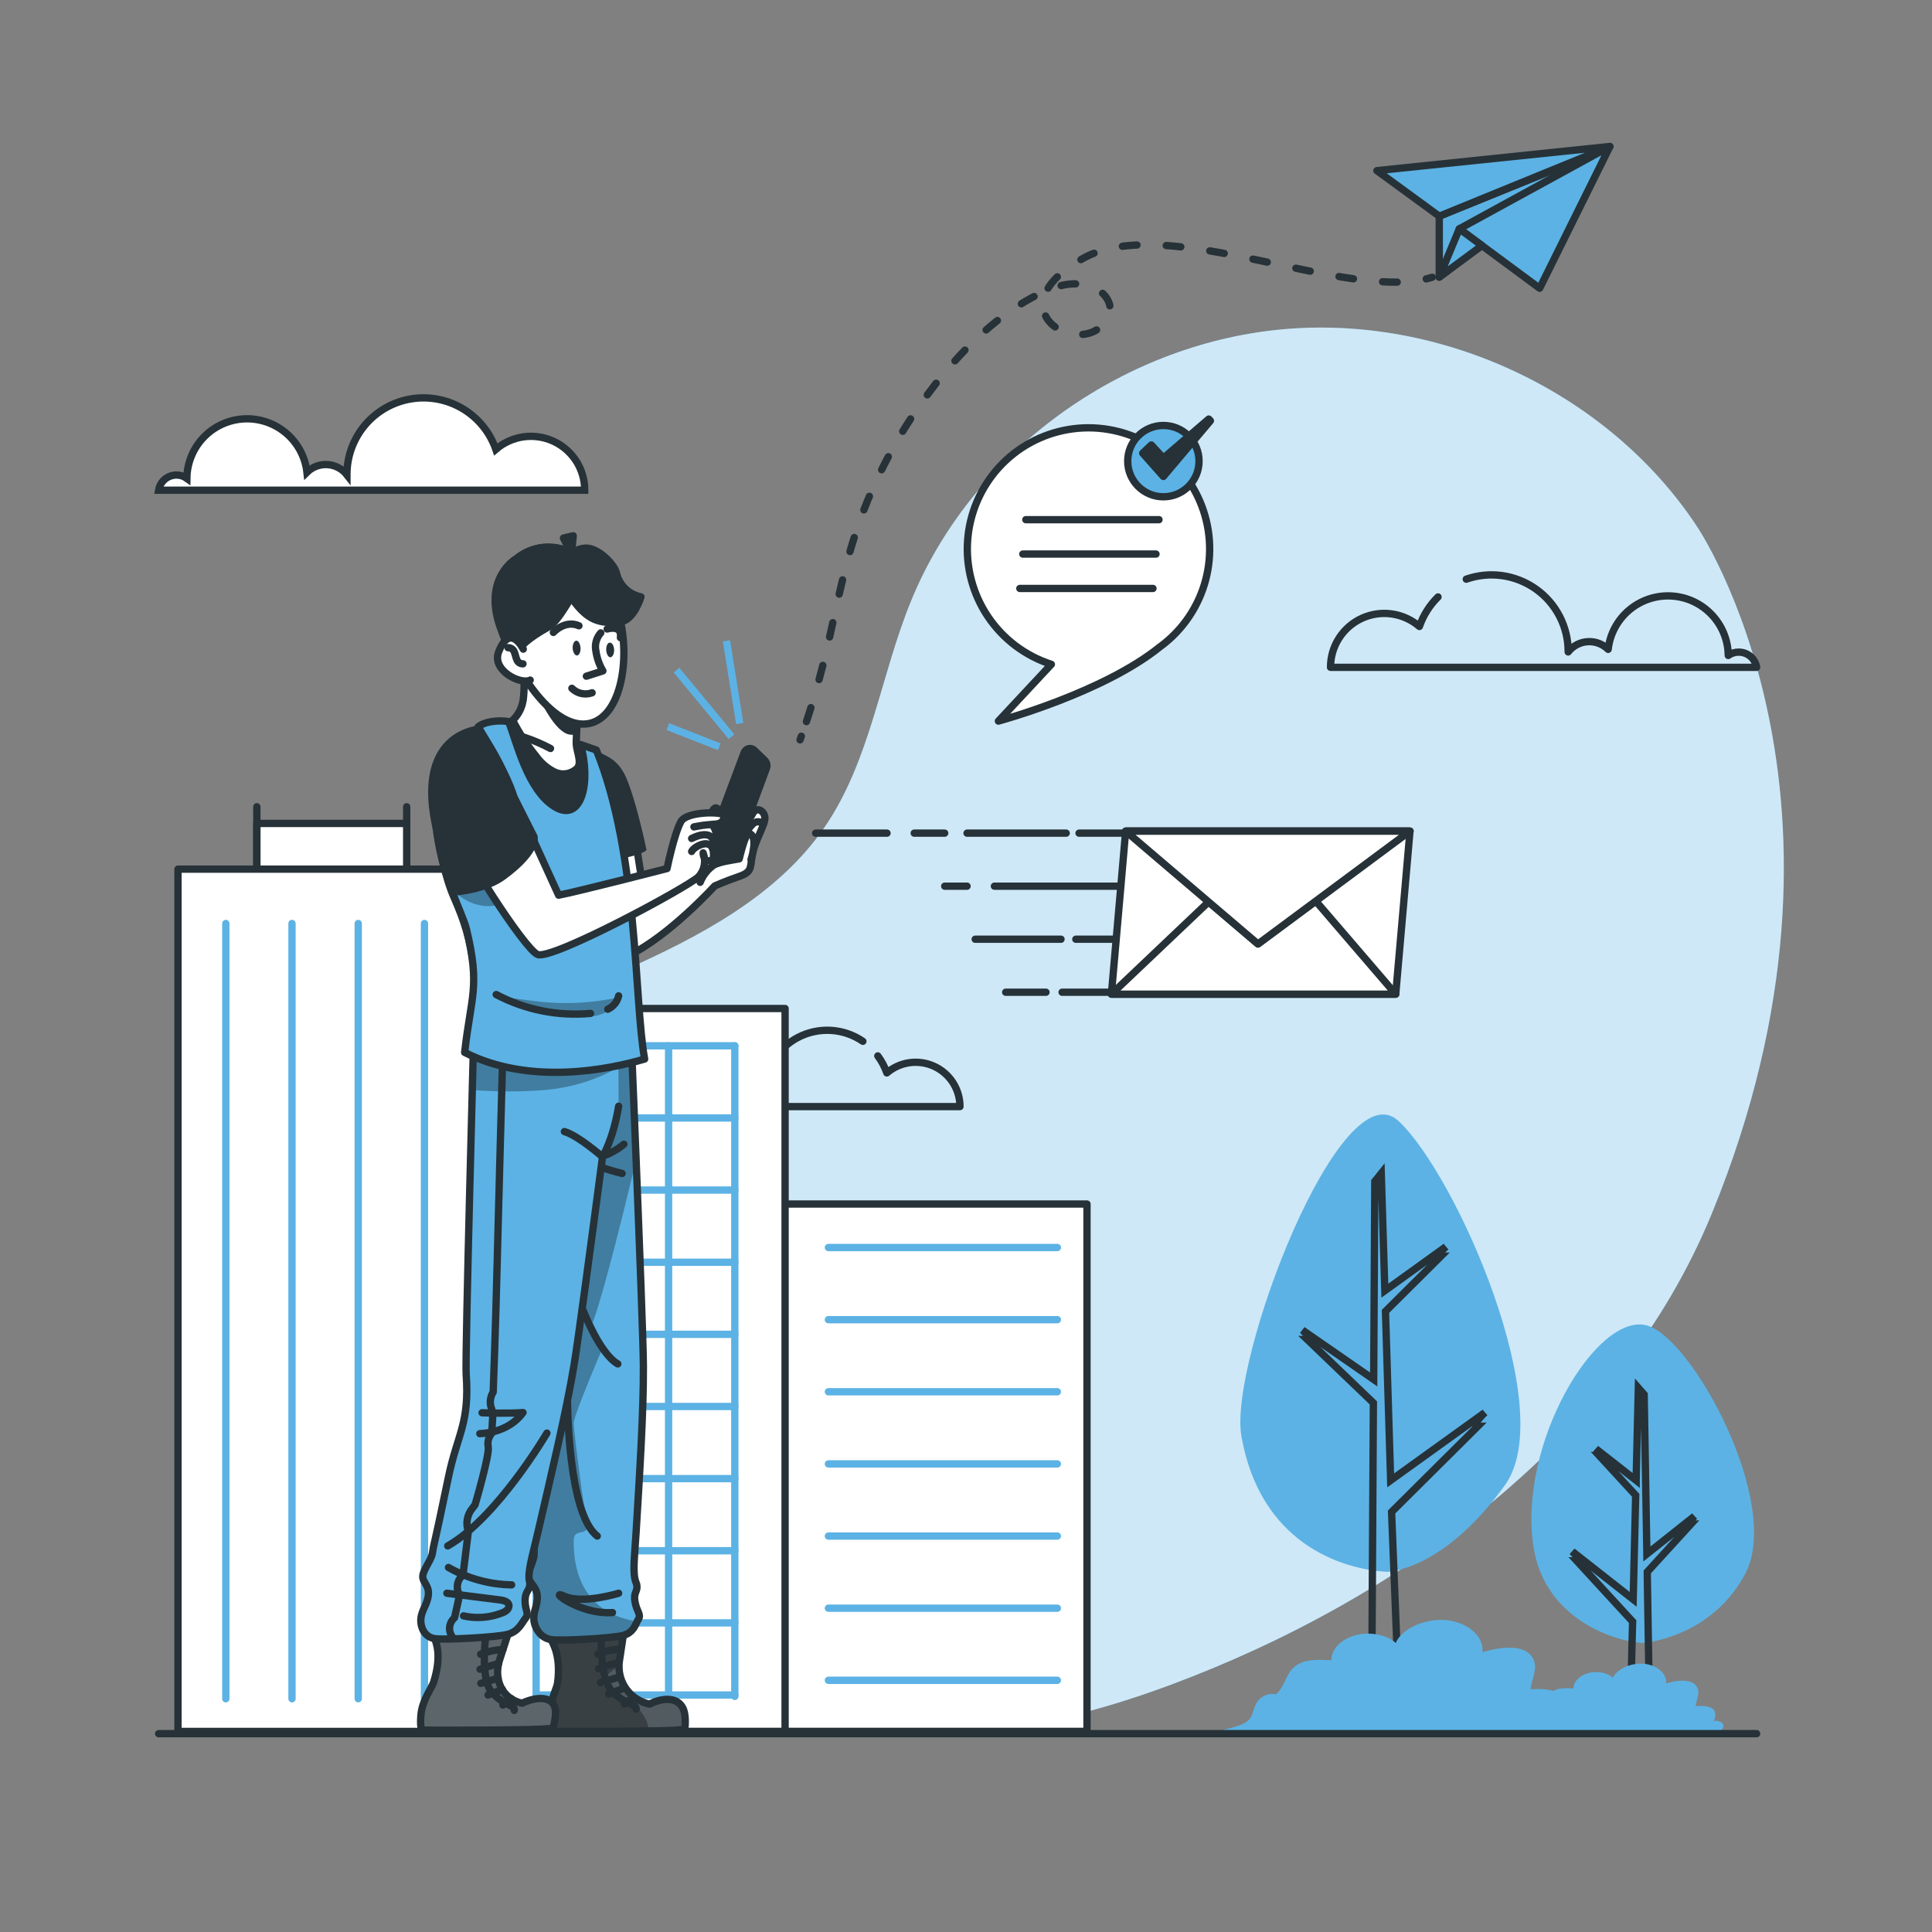 <svg width="264" height="264" viewBox="0 0 264 264" fill="none" xmlns="http://www.w3.org/2000/svg">
<rect x="0" y="0" width="264" height="264" fill="#808080" stroke="none"/>
<path d="M231.887 71.945C219.896 53.745 197.102 42.937 175.074 45.017C153.046 47.098 132.771 61.913 124.529 82.035C120.305 92.305 118.985 103.826 112.691 113.013C106.239 122.433 95.484 128.051 84.934 132.744C74.385 137.438 63.286 141.763 54.981 149.64C46.675 157.518 41.781 170.19 46.675 180.455C51.681 190.888 64.321 195.059 73.45 202.345C82.579 209.632 88.382 220.35 97.701 227.394C106.313 233.904 117.417 236.766 128.304 236.745C139.191 236.723 149.899 233.978 160.069 230.182C191.606 218.412 221.316 196.511 233.899 165.855C257.189 109.085 231.887 71.945 231.887 71.945Z" fill="#5CB2E4"/>
<g opacity="0.7">
<path d="M231.887 71.945C219.896 53.745 197.102 42.937 175.074 45.017C153.046 47.098 132.771 61.913 124.529 82.035C120.305 92.305 118.985 103.826 112.691 113.013C106.239 122.433 95.484 128.051 84.934 132.744C74.385 137.438 63.286 141.763 54.981 149.64C46.675 157.518 41.781 170.19 46.675 180.455C51.681 190.888 64.321 195.059 73.45 202.345C82.579 209.632 88.382 220.35 97.701 227.394C106.313 233.904 117.417 236.766 128.304 236.745C139.191 236.723 149.899 233.978 160.069 230.182C191.606 218.412 221.316 196.511 233.899 165.855C257.189 109.085 231.887 71.945 231.887 71.945Z" fill="white"/>
</g>
<path d="M189.515 214.785C189.515 214.785 197.171 214.743 205.661 202.916C213.08 192.572 198.998 160.549 191.104 153.183C183.211 145.818 167.846 186.046 169.631 196.236C172.17 210.756 183.116 214.416 189.515 214.785Z" fill="#5CB2E4"/>
<path d="M201.939 194.89L190.154 206.606L191.342 236.46H187.44C187.392 236.254 187.54 215.688 187.667 191.701L178.633 183.037C179.319 183.037 178.105 181.864 177.968 181.748L187.709 188.496C187.788 173.506 187.862 161.436 187.862 161.436L188.744 160.333L189.235 176.363L197.567 170.365C197.446 170.481 196.215 171.653 196.902 171.653L189.32 179.193L190.027 202.287L202.889 193.032C202.715 193.211 200.951 194.89 201.939 194.89Z" stroke="#263238" stroke-miterlimit="10"/>
<path d="M224.543 224.506C224.543 224.506 233.856 223.835 238.503 215.002C243.519 205.45 231.285 182.794 225.034 181.114C218.17 179.261 207.335 197.366 209.553 211.432C211.073 221.031 220.239 224.263 224.543 224.506Z" fill="#5CB2E4"/>
<path d="M231.533 207.187L225.039 212.346C224.838 200.233 224.669 190.561 224.669 190.561L223.872 189.652L223.576 202.023V202.293L218.064 197.968C218.064 197.968 218.946 198.866 218.492 198.871L223.508 204.325L223.17 218.55L214.843 211.997C214.843 211.997 216.089 213.27 215.45 213.275L223.091 221.586L223.048 223.228L223.001 224.997L222.742 236.217L225.435 236.185C225.372 232.579 225.314 228.793 225.255 225.013C225.203 221.792 225.139 218.566 225.097 215.466C225.097 215.234 225.097 215.017 225.097 214.79L231.063 208.259C230.514 208.264 231.533 207.187 231.533 207.187Z" stroke="#263238" stroke-miterlimit="10"/>
<path d="M212.942 231.449C212.076 230.752 210.519 230.768 209.151 230.826C209.252 229.955 209.616 229.094 209.722 228.217C209.805 227.765 209.76 227.299 209.591 226.871C209.422 226.443 209.136 226.072 208.766 225.799C207.266 224.743 204.626 225.155 202.557 225.757C202.842 223.708 200.661 221.712 197.741 221.396C194.821 221.079 191.574 222.504 190.719 224.506C189.536 223.376 187.176 222.922 185.207 223.45C183.237 223.978 181.838 225.451 181.938 226.871C180.428 226.771 178.744 226.702 177.492 227.352C175.655 228.312 175.782 230.256 174.367 231.512C173.91 231.425 173.437 231.463 173 231.623C172.563 231.783 172.178 232.059 171.885 232.42C171.405 233.049 171.32 233.767 171.03 234.443C170.438 235.794 168.474 235.963 166.6 236.555L213.507 236.945C214.526 236.618 215.398 235.921 215.355 235.166C215.313 234.411 214.051 233.798 213.074 234.173C213.412 234.189 213.951 232.251 212.942 231.449Z" fill="#5CB2E4"/>
<path d="M234.031 233.503C233.503 233.08 232.542 233.086 231.708 233.123C231.766 232.595 231.987 232.067 232.056 231.539C232.108 231.261 232.08 230.975 231.977 230.712C231.873 230.45 231.697 230.222 231.47 230.055C230.551 229.411 228.93 229.659 227.663 230.028C227.837 228.772 226.501 227.547 224.712 227.357C222.922 227.167 220.931 228.033 220.408 229.258C219.685 228.566 218.233 228.291 217.029 228.619C215.825 228.946 214.965 229.844 215.028 230.731C214.099 230.667 213.069 230.62 212.304 231.021C211.174 231.612 211.247 232.8 210.387 233.571C210.106 233.518 209.815 233.542 209.547 233.641C209.278 233.739 209.041 233.909 208.861 234.131C208.634 234.519 208.456 234.934 208.333 235.367C207.974 236.195 206.749 236.296 205.619 236.66L234.369 236.898C234.992 236.697 235.525 236.269 235.504 235.81C235.483 235.351 234.701 234.971 234.105 235.203C234.316 235.187 234.648 233.999 234.031 233.503Z" fill="#5CB2E4"/>
<path d="M117.908 142.291C116.612 141.402 115.097 140.885 113.528 140.794C111.959 140.704 110.396 141.045 109.006 141.78C107.617 142.514 106.455 143.615 105.646 144.962C104.837 146.31 104.412 147.853 104.417 149.424V149.477C104.155 149.141 103.825 148.864 103.448 148.665C103.071 148.466 102.656 148.348 102.231 148.321C101.805 148.293 101.379 148.356 100.979 148.506C100.58 148.655 100.217 148.887 99.913 149.186C99.733 147.461 98.897 145.87 97.579 144.742C96.261 143.614 94.56 143.034 92.827 143.122C91.094 143.21 89.461 143.959 88.264 145.215C87.067 146.471 86.397 148.138 86.391 149.873C86.109 149.673 85.78 149.549 85.436 149.511C85.092 149.473 84.744 149.524 84.425 149.657C84.105 149.791 83.825 150.003 83.611 150.274C83.396 150.546 83.254 150.867 83.197 151.209H131.176C131.176 150.051 130.844 148.917 130.219 147.943C129.595 146.968 128.703 146.192 127.652 145.708C126.6 145.224 125.431 145.052 124.285 145.212C123.138 145.372 122.061 145.857 121.181 146.61C120.891 145.778 120.476 144.995 119.951 144.287" stroke="#263238" stroke-linecap="round" stroke-linejoin="round"/>
<path d="M200.36 79.142C201.938 78.591 203.625 78.425 205.28 78.659C206.934 78.893 208.509 79.52 209.872 80.487C211.235 81.454 212.347 82.734 213.114 84.218C213.882 85.703 214.283 87.35 214.284 89.021V89.084C214.602 88.677 215.003 88.342 215.46 88.1C215.918 87.859 216.421 87.717 216.937 87.683C217.453 87.65 217.97 87.726 218.454 87.906C218.939 88.087 219.38 88.368 219.748 88.731C219.984 86.649 221.005 84.736 222.602 83.38C224.199 82.025 226.253 81.329 228.346 81.436C230.438 81.542 232.411 82.442 233.862 83.953C235.314 85.463 236.135 87.47 236.159 89.565C236.574 89.266 237.073 89.107 237.584 89.111C238.172 89.109 238.742 89.317 239.191 89.697C239.64 90.078 239.939 90.605 240.034 91.186H181.812C181.807 89.777 182.208 88.397 182.967 87.21C183.725 86.023 184.809 85.079 186.089 84.49C187.369 83.902 188.791 83.695 190.186 83.892C191.581 84.09 192.889 84.684 193.956 85.605C194.483 84.083 195.354 82.702 196.501 81.571" stroke="#263238" stroke-linecap="round" stroke-linejoin="round"/>
<path d="M21.674 66.987H79.897C79.901 65.579 79.5 64.198 78.742 63.011C77.983 61.824 76.899 60.88 75.62 60.292C74.34 59.704 72.917 59.496 71.523 59.694C70.128 59.891 68.819 60.486 67.753 61.406C66.944 59.07 65.333 57.095 63.207 55.833C61.08 54.571 58.575 54.103 56.137 54.513C53.698 54.922 51.483 56.183 49.886 58.07C48.288 59.957 47.41 62.35 47.409 64.823V64.886C47.091 64.479 46.69 64.143 46.232 63.902C45.775 63.66 45.272 63.519 44.756 63.485C44.24 63.452 43.723 63.528 43.238 63.708C42.754 63.889 42.313 64.169 41.944 64.532C41.709 62.451 40.688 60.537 39.091 59.182C37.493 57.827 35.439 57.131 33.347 57.237C31.255 57.344 29.282 58.244 27.83 59.754C26.379 61.265 25.558 63.272 25.534 65.366C25.119 65.068 24.62 64.909 24.108 64.912C23.523 64.915 22.957 65.124 22.512 65.504C22.066 65.884 21.769 66.409 21.674 66.987Z" fill="white" stroke="#263238" stroke-miterlimit="10"/>
<path d="M99.269 87.569L101.075 98.858" stroke="#5CB2E4" stroke-miterlimit="10"/>
<path d="M92.442 91.566L99.956 100.663" stroke="#5CB2E4" stroke-miterlimit="10"/>
<path d="M91.254 99.29L98.287 102.041" stroke="#5CB2E4" stroke-miterlimit="10"/>
<path d="M55.572 118.937V110.241" stroke="#263238" stroke-linecap="round" stroke-linejoin="round"/>
<path d="M35.096 118.937H55.572V112.522H35.096V118.937Z" fill="white" stroke="#263238" stroke-linecap="round" stroke-linejoin="round"/>
<path d="M35.096 118.937V110.241" stroke="#263238" stroke-linecap="round" stroke-linejoin="round"/>
<path d="M107.147 236.586H148.532V164.525H107.147V236.586Z" fill="white" stroke="#263238" stroke-linecap="round" stroke-linejoin="round"/>
<path d="M65.894 236.586H107.279L107.279 137.808H65.894L65.894 236.586Z" fill="white" stroke="#263238" stroke-linecap="round" stroke-linejoin="round"/>
<path d="M24.32 236.592H65.704L65.704 118.763H24.32L24.32 236.592Z" fill="white" stroke="#263238" stroke-linecap="round" stroke-linejoin="round"/>
<path d="M58.001 126.192V232.125" stroke="#5CB2E4" stroke-linecap="round" stroke-linejoin="round"/>
<path d="M48.951 126.192V232.125" stroke="#5CB2E4" stroke-linecap="round" stroke-linejoin="round"/>
<path d="M39.901 126.192V232.125" stroke="#5CB2E4" stroke-linecap="round" stroke-linejoin="round"/>
<path d="M30.856 126.192V232.125" stroke="#5CB2E4" stroke-linecap="round" stroke-linejoin="round"/>
<path d="M100.41 142.908V152.766V162.619V172.476V182.329V192.192V202.05V211.902V221.76V231.618V231.808" stroke="#5CB2E4" stroke-linecap="round" stroke-linejoin="round"/>
<path d="M91.36 142.908V152.766V162.619V172.476V182.329V192.192V202.05V211.902V221.76V231.618V231.808" stroke="#5CB2E4" stroke-linecap="round" stroke-linejoin="round"/>
<path d="M82.305 142.908V152.766V162.619V172.476V182.329V192.192V202.05V211.902V221.76V231.618V231.808" stroke="#5CB2E4" stroke-linecap="round" stroke-linejoin="round"/>
<path d="M73.26 142.908V152.766V162.619V172.476V182.329V192.192V202.05V211.902V221.76V231.618V231.808" stroke="#5CB2E4" stroke-linecap="round" stroke-linejoin="round"/>
<path d="M100.41 142.908H98.636H90.177H81.713H73.26" stroke="#5CB2E4" stroke-linecap="round" stroke-linejoin="round"/>
<path d="M100.41 152.766H98.636H90.177H81.713H73.26" stroke="#5CB2E4" stroke-linecap="round" stroke-linejoin="round"/>
<path d="M100.41 162.619H98.636H90.177H81.713H73.26" stroke="#5CB2E4" stroke-linecap="round" stroke-linejoin="round"/>
<path d="M100.41 172.477H98.636H90.177H81.713H73.26" stroke="#5CB2E4" stroke-linecap="round" stroke-linejoin="round"/>
<path d="M100.41 182.329H98.636H90.177H81.713H73.26" stroke="#5CB2E4" stroke-linecap="round" stroke-linejoin="round"/>
<path d="M100.41 192.192H98.636H90.177H81.713H73.26" stroke="#5CB2E4" stroke-linecap="round" stroke-linejoin="round"/>
<path d="M100.41 202.05H98.636H90.177H81.713H73.26" stroke="#5CB2E4" stroke-linecap="round" stroke-linejoin="round"/>
<path d="M100.41 211.902H98.636H90.177H81.713H73.26" stroke="#5CB2E4" stroke-linecap="round" stroke-linejoin="round"/>
<path d="M100.41 221.76H98.636H90.177H81.713H73.26" stroke="#5CB2E4" stroke-linecap="round" stroke-linejoin="round"/>
<path d="M100.41 231.618H98.636H90.177H81.713H73.26" stroke="#5CB2E4" stroke-linecap="round" stroke-linejoin="round"/>
<path d="M144.482 170.47H113.198" stroke="#5CB2E4" stroke-linecap="round" stroke-linejoin="round"/>
<path d="M144.482 180.328H113.198" stroke="#5CB2E4" stroke-linecap="round" stroke-linejoin="round"/>
<path d="M144.482 190.18H113.198" stroke="#5CB2E4" stroke-linecap="round" stroke-linejoin="round"/>
<path d="M144.482 200.038H113.198" stroke="#5CB2E4" stroke-linecap="round" stroke-linejoin="round"/>
<path d="M144.482 209.896H113.198" stroke="#5CB2E4" stroke-linecap="round" stroke-linejoin="round"/>
<path d="M144.482 219.754H113.198" stroke="#5CB2E4" stroke-linecap="round" stroke-linejoin="round"/>
<path d="M144.482 229.606H113.198" stroke="#5CB2E4" stroke-linecap="round" stroke-linejoin="round"/>
<path d="M240.034 236.898H221.111H218.909H21.674" stroke="#263238" stroke-linecap="round" stroke-linejoin="round"/>
<path d="M93.572 236.285C93.292 236.417 91.26 236.491 88.667 236.533C83.387 236.623 75.789 236.581 75.789 236.581C75.789 236.581 75.377 236.581 75.219 234.522C75.061 232.462 76.074 230.826 76.19 229.965C76.718 226.015 75.372 224.368 75.351 224.078C75.33 223.787 82.743 223.624 82.743 223.624L85.172 223.46L84.644 226.934C84.611 227.131 84.593 227.331 84.591 227.531C84.541 228.76 84.926 229.967 85.678 230.939C86.431 231.912 87.502 232.588 88.704 232.848H88.815C88.989 232.684 91.983 231.301 93.208 233.212C93.878 234.252 93.572 236.285 93.572 236.285Z" fill="#263238"/>
<path opacity="0.2" d="M93.572 236.285C93.292 236.417 91.26 236.491 88.667 236.533C83.387 236.623 75.789 236.581 75.789 236.581C75.789 236.581 75.377 236.581 75.219 234.522C75.061 232.462 76.074 230.826 76.19 229.965C76.718 226.015 75.372 224.368 75.351 224.078C75.33 223.787 82.743 223.624 82.743 223.624L85.172 223.46L84.644 226.934C84.611 227.131 84.593 227.331 84.591 227.531C84.541 228.76 84.926 229.967 85.678 230.939C86.431 231.912 87.502 232.588 88.704 232.848H88.815C88.989 232.684 91.983 231.301 93.208 233.212C93.878 234.252 93.572 236.285 93.572 236.285Z" fill="white"/>
<path opacity="0.3" d="M88.667 236.544C83.387 236.634 75.789 236.591 75.789 236.591C75.789 236.591 75.377 236.591 75.219 234.532C75.061 232.473 76.074 230.836 76.19 229.975C76.718 226.026 75.372 224.379 75.351 224.088C75.33 223.798 82.743 223.634 82.743 223.634L85.172 223.47L84.644 226.945C84.611 227.142 84.593 227.341 84.591 227.541C82.917 228.925 81.587 230.039 81.587 230.039C81.587 230.039 88.371 232.278 88.667 236.544Z" fill="black"/>
<path d="M93.572 236.285C93.292 236.417 91.26 236.491 88.667 236.533C83.387 236.623 75.789 236.581 75.789 236.581C75.789 236.581 75.377 236.581 75.219 234.522C75.061 232.462 76.074 230.826 76.19 229.965C76.718 226.015 75.372 224.368 75.351 224.078C75.33 223.787 82.743 223.624 82.743 223.624L85.172 223.46L84.644 226.934C84.611 227.131 84.593 227.331 84.591 227.531C84.541 228.76 84.926 229.967 85.678 230.939C86.431 231.912 87.502 232.588 88.704 232.848H88.815C88.989 232.684 91.983 231.301 93.208 233.212C93.878 234.252 93.572 236.285 93.572 236.285Z" stroke="#263238" stroke-linecap="round" stroke-linejoin="round"/>
<path d="M86.777 218.919C87.025 220.245 87.643 220.62 87.241 221.243C87.183 221.338 87.125 221.449 87.067 221.565C86.756 222.209 86.423 223.117 85.198 223.46C83.757 223.867 76.856 224.242 75.367 224.057C73.878 223.872 73.033 222.473 72.948 221.29C72.864 220.107 73.508 219.368 73.408 218.043C73.308 216.718 72.273 216.332 72.204 215.45C72.135 214.569 72.991 213.286 72.98 212.404C72.98 210.545 73.012 212.573 73.381 202.008C73.587 195.983 75.045 194.674 73.381 187.841C72.779 185.376 66.317 140.733 66.317 140.733L86.249 141.926C86.249 141.926 86.566 149.53 86.925 158.511C87.379 169.937 87.901 183.591 87.917 186.664C87.949 192.905 87.389 201.649 86.919 209.41C86.724 212.721 86.391 215.002 86.919 216.274C86.982 216.407 87.02 216.55 87.03 216.697C87.12 217.536 86.523 217.594 86.777 218.919Z" fill="#5CB2E4"/>
<path opacity="0.3" d="M87.067 221.565C86.756 222.209 86.423 223.117 85.198 223.46C83.757 223.867 76.856 224.242 75.367 224.057C73.878 223.872 73.033 222.473 72.948 221.29C72.864 220.107 73.508 219.368 73.408 218.043C73.308 216.718 72.273 216.332 72.204 215.45C72.135 214.569 72.991 213.286 72.98 212.404C72.98 210.545 73.012 212.573 73.381 202.008C73.587 195.983 75.045 194.674 73.381 187.841C72.779 185.376 66.317 140.733 66.317 140.733L86.249 141.926C86.249 141.926 86.566 149.53 86.925 158.511C84.522 168.501 81.734 179.494 80.689 181.342L82.336 184.219C82.336 184.219 78.397 193.359 78.397 194.462C78.397 195.566 79.728 205.888 80.187 208.032C80.647 210.176 78.397 208.65 78.397 210.456C78.397 212.119 78.218 220.213 87.067 221.565Z" fill="black"/>
<path d="M86.777 218.919C87.025 220.245 87.643 220.62 87.241 221.243C87.183 221.338 87.125 221.449 87.067 221.565C86.756 222.209 86.423 223.117 85.198 223.46C83.757 223.867 76.856 224.242 75.367 224.057C73.878 223.872 73.033 222.473 72.948 221.29C72.864 220.107 73.508 219.368 73.408 218.043C73.308 216.718 72.273 216.332 72.204 215.45C72.135 214.569 72.991 213.286 72.98 212.404C72.98 210.545 73.012 212.573 73.381 202.008C73.587 195.983 75.045 194.674 73.381 187.841C72.779 185.376 66.317 140.733 66.317 140.733L86.249 141.926C86.249 141.926 86.566 149.53 86.925 158.511C87.379 169.937 87.901 183.591 87.917 186.664C87.949 192.905 87.389 201.649 86.919 209.41C86.724 212.721 86.391 215.002 86.919 216.274C86.982 216.407 87.02 216.55 87.03 216.697C87.12 217.536 86.523 217.594 86.777 218.919Z" stroke="#263238" stroke-linecap="round" stroke-linejoin="round"/>
<path d="M85.251 156.356C85.251 156.356 82.806 158.468 80.721 158.088" stroke="#263238" stroke-linecap="round" stroke-linejoin="round"/>
<path d="M85.008 160.348C85.008 160.348 80.89 159.356 80.42 158.521" stroke="#263238" stroke-linecap="round" stroke-linejoin="round"/>
<path d="M79.728 179.161C79.728 179.161 81.951 184.969 84.422 186.373" stroke="#263238" stroke-linecap="round" stroke-linejoin="round"/>
<path d="M84.533 217.71C84.533 217.71 79.596 219.236 77.141 218.122C74.686 217.008 79.079 220.672 83.693 220.35" stroke="#263238" stroke-linecap="round" stroke-linejoin="round"/>
<path d="M77.542 191.379C77.542 191.379 77.584 206.823 81.613 209.896" stroke="#263238" stroke-linecap="round" stroke-linejoin="round"/>
<path d="M81.681 226.01C82.634 225.631 83.645 225.418 84.67 225.382" stroke="#263238" stroke-linecap="round" stroke-linejoin="round"/>
<path d="M81.771 228.011C81.771 228.011 83.202 227.483 84.237 227.272" stroke="#263238" stroke-linecap="round" stroke-linejoin="round"/>
<path d="M82.041 229.928L84.348 229.236" stroke="#263238" stroke-linecap="round" stroke-linejoin="round"/>
<path d="M83.165 231.496L85.061 230.752" stroke="#263238" stroke-linecap="round" stroke-linejoin="round"/>
<path d="M85.314 232.843L86.418 231.993" stroke="#263238" stroke-linecap="round" stroke-linejoin="round"/>
<path d="M82.157 224.104C82.157 224.104 81.972 229.384 83.64 231.121C85.309 232.858 87.078 232.895 86.925 233.561" stroke="#263238" stroke-linecap="round" stroke-linejoin="round"/>
<path d="M66.934 223.487C66.934 223.487 59.469 223.64 59.442 223.935C59.416 224.231 60.498 225.873 59.268 229.817C59.004 230.678 57.684 232.309 57.515 234.363C57.346 236.417 57.731 236.417 57.731 236.417C57.731 236.417 74.627 236.512 75.562 236.127C75.562 236.127 76.217 234.099 75.736 233.091C74.786 231.09 71.296 232.705 71.407 232.727H71.296C68.693 232.151 67.383 229.559 68.27 226.813L69.395 223.344L66.934 223.487Z" fill="#263238"/>
<path opacity="0.25" d="M66.934 223.487C66.934 223.487 59.469 223.64 59.442 223.935C59.416 224.231 60.498 225.873 59.268 229.817C59.004 230.678 57.684 232.309 57.515 234.363C57.346 236.417 57.731 236.417 57.731 236.417C57.731 236.417 74.627 236.512 75.562 236.127C75.562 236.127 76.217 234.099 75.736 233.091C74.786 231.09 71.296 232.705 71.407 232.727H71.296C68.693 232.151 67.383 229.559 68.27 226.813L69.395 223.344L66.934 223.487Z" fill="white"/>
<path d="M66.934 223.487C66.934 223.487 59.469 223.64 59.442 223.935C59.416 224.231 60.498 225.873 59.268 229.817C59.004 230.678 57.684 232.309 57.515 234.363C57.346 236.417 57.731 236.417 57.731 236.417C57.731 236.417 74.627 236.512 75.562 236.127C75.562 236.127 76.217 234.099 75.736 233.091C74.786 231.09 71.296 232.705 71.407 232.727H71.296C68.693 232.151 67.383 229.559 68.27 226.813L69.395 223.344L66.934 223.487Z" stroke="#263238" stroke-linecap="round" stroke-linejoin="round"/>
<path d="M84.48 141.926L64.754 140.733C64.754 140.733 63.545 185.302 63.698 187.762C64.189 194.584 62.51 195.888 61.264 201.907C59.078 212.467 59.374 210.429 59.078 212.282C58.935 213.164 57.858 214.447 57.774 215.329C57.689 216.211 58.661 216.596 58.534 217.916C58.407 219.236 57.626 219.986 57.515 221.158C57.404 222.33 58.001 223.735 59.458 223.92C60.915 224.104 67.906 223.729 69.395 223.323C70.884 222.916 71.312 221.739 71.819 221.111C72.325 220.482 71.776 220.113 71.75 218.787C71.724 217.462 72.32 217.425 72.399 216.559C72.414 216.417 72.401 216.274 72.362 216.137C72.04 214.875 72.769 212.599 73.529 209.273C75.325 201.527 77.4 192.794 78.434 186.569C78.962 183.464 80.816 169.557 82.336 158.057C82.336 158.057 83.794 155.707 84.533 151.156" fill="#5CB2E4"/>
<path opacity="0.3" d="M64.691 142.28L64.516 148.938C67.855 149.209 71.21 149.209 74.548 148.938C81.064 148.357 85.029 145.469 85.029 145.469L84.501 141.926C84.501 141.926 77.109 143.917 73.471 143.637C69.833 143.357 66.348 142.919 64.691 142.28Z" fill="black"/>
<path d="M84.48 141.926L64.754 140.733C64.754 140.733 63.545 185.302 63.698 187.762C64.189 194.584 62.51 195.888 61.264 201.907C59.078 212.467 59.374 210.429 59.078 212.282C58.935 213.164 57.858 214.447 57.774 215.329C57.689 216.211 58.661 216.596 58.534 217.916C58.407 219.236 57.626 219.986 57.515 221.158C57.404 222.33 58.001 223.735 59.458 223.92C60.915 224.104 67.906 223.729 69.395 223.323C70.884 222.916 71.312 221.739 71.819 221.111C72.325 220.482 71.776 220.113 71.75 218.787C71.724 217.462 72.32 217.425 72.399 216.559C72.414 216.417 72.401 216.274 72.362 216.137C72.04 214.875 72.769 212.599 73.529 209.273C75.325 201.527 77.4 192.794 78.434 186.569C78.962 183.464 80.816 169.557 82.336 158.057C82.336 158.057 83.794 155.707 84.533 151.156" stroke="#263238" stroke-linecap="round" stroke-linejoin="round"/>
<path d="M74.733 195.83C74.733 195.83 67.911 207.446 61.179 211.242" stroke="#263238" stroke-linecap="round" stroke-linejoin="round"/>
<path d="M61.063 217.71L68.386 218.634C68.915 218.703 69.596 218.914 69.543 219.474C69.49 220.033 68.925 220.287 68.439 220.461C66.809 221.069 65.036 221.189 63.339 220.804" stroke="#263238" stroke-linecap="round" stroke-linejoin="round"/>
<path d="M61.28 214.188C63.91 215.697 66.88 216.514 69.912 216.564" stroke="#263238" stroke-linecap="round" stroke-linejoin="round"/>
<path d="M65.873 193.047C65.873 193.047 69.569 193.19 71.47 193.021C70.06 194.953 67.774 195.793 65.567 195.904" stroke="#263238" stroke-linecap="round" stroke-linejoin="round"/>
<path d="M68.64 146.256C68.64 146.256 68.112 165.232 67.922 173.126C67.732 181.019 67.394 190.222 67.394 190.222C67.215 190.504 67.093 190.819 67.036 191.147C66.979 191.476 66.987 191.813 67.061 192.139L67.357 193.111L67.198 195.851C66.986 196.1 66.832 196.393 66.747 196.709C66.662 197.025 66.649 197.356 66.707 197.678C66.961 198.676 64.912 205.629 64.912 205.629L64.558 206.089C64.197 206.522 63.955 207.042 63.856 207.598C63.758 208.154 63.807 208.726 63.999 209.257L63.265 215.213C62.87 215.536 62.606 215.99 62.52 216.493C62.435 216.996 62.535 217.513 62.8 217.948V217.948L62.114 221.052C61.766 221.348 61.533 221.756 61.456 222.206C61.38 222.657 61.465 223.119 61.697 223.513L61.813 223.687" stroke="#263238" stroke-linecap="round" stroke-linejoin="round"/>
<path d="M102.807 111.26C102.279 112.416 97.78 115.484 97.78 115.484C97.776 114.977 97.884 114.476 98.097 114.016C98.419 113.52 98.625 113.045 98.831 112.749C98.884 111.947 98.621 111.157 98.097 110.547C97.485 109.866 97.004 111.566 96.735 112.696C96.466 113.826 94.702 115.547 94.781 116.392C94.934 117.364 95.13 118.319 95.378 119.27C95.378 119.27 87.854 121.91 87.025 120.326C85.27 116.923 83.331 113.618 81.217 110.426C79.448 112.897 80.842 116.308 81.84 120.5C82.838 124.692 85.911 130.564 85.911 130.564C91.413 127.924 97.664 121.06 97.664 121.06C97.664 121.06 99.132 120.405 100.948 119.782C102.765 119.159 102.501 118.626 102.791 116.841C103.081 115.056 104.607 112.617 104.518 111.698C104.428 110.78 103.345 110.109 102.807 111.26Z" fill="white" stroke="#263238" stroke-linecap="round" stroke-linejoin="round"/>
<path d="M85.008 120.178C84.939 124.001 85.694 136.963 86.513 142.106L64.12 141.541V141.166C65.762 135.083 64.696 128.494 62.103 122.776C60.73 119.74 60.118 115.859 59.41 112.184C57.61 102.828 62.13 99.929 65.905 99.57C67.362 99.501 67.489 98.514 68.545 98.593C69.274 98.682 70.013 98.591 70.699 98.329C71.169 100.246 73.772 105.874 74.664 106.519C75.098 106.861 75.624 107.065 76.175 107.104C76.725 107.144 77.275 107.017 77.753 106.74C78.651 106.112 78.899 104.914 79.105 103.836C79.198 103.253 79.364 102.683 79.601 102.142C80.921 102.802 83.223 103.583 84.934 106.661C87.046 113.457 85.884 109.101 87.511 119.069C87.79 120.595 85.008 120.178 85.008 120.178Z" fill="white" stroke="#263238" stroke-linecap="round" stroke-linejoin="round"/>
<path d="M81.486 102.49L79.321 101.735C80.789 106.777 79.517 112.506 75.805 110.241C72.093 107.976 70.62 101.466 69.511 98.625C68.93 98.445 66.57 98.361 65.345 99.301C66.623 101.64 70.097 106.286 69.691 110.061C69.226 114.285 65.905 118.034 59.701 113.789C60.546 120.188 63.228 124.803 63.745 126.989C65.636 134.909 64.374 135.992 63.492 143.806C72.468 148.384 83.329 146.108 88.086 144.714C86.634 136.752 87.273 116.688 81.486 102.49Z" fill="#5CB2E4"/>
<path opacity="0.3" d="M67.806 136.103C67.806 136.103 82.447 142.491 84.533 136.287C80.69 137.122 76.731 137.285 72.832 136.768L67.806 136.103Z" fill="black"/>
<path opacity="0.3" d="M62.615 122.28L73.255 113.832C73.255 113.832 75.367 119.64 69.707 122.971C65.879 125.226 62.615 122.28 62.615 122.28Z" fill="black"/>
<path d="M81.486 102.49L79.321 101.735C80.789 106.777 79.517 112.506 75.805 110.241C72.093 107.976 70.62 101.466 69.511 98.625C68.93 98.445 66.57 98.361 65.345 99.301C66.623 101.64 70.097 106.286 69.691 110.061C69.226 114.285 65.905 118.034 59.701 113.789C60.546 120.188 63.228 124.803 63.745 126.989C65.636 134.909 64.374 135.992 63.492 143.806C72.468 148.384 83.329 146.108 88.086 144.714C86.634 136.752 87.273 116.688 81.486 102.49Z" stroke="#263238" stroke-linecap="round" stroke-linejoin="round"/>
<path d="M84.533 136.081C84.441 136.479 84.26 136.85 84.003 137.167C83.746 137.484 83.419 137.737 83.049 137.908" stroke="#263238" stroke-linecap="round" stroke-linejoin="round"/>
<path d="M80.689 138.478C76.236 138.884 71.76 137.989 67.806 135.902" stroke="#263238" stroke-linecap="round" stroke-linejoin="round"/>
<path d="M101.207 102.696L96.624 114.919C96.543 115.137 96.512 115.371 96.535 115.602C96.558 115.834 96.634 116.057 96.756 116.255L97.606 117.617C98.023 118.288 99.496 118.488 100.13 118.055C100.362 117.9 100.545 117.682 100.658 117.427L105.178 105.214C105.295 104.935 105.326 104.627 105.268 104.33C105.21 104.033 105.064 103.76 104.85 103.546L103.425 102.168C103.296 102.039 103.141 101.938 102.971 101.871C102.801 101.804 102.619 101.774 102.437 101.78C102.255 101.787 102.076 101.832 101.911 101.911C101.747 101.991 101.6 102.103 101.482 102.242C101.363 102.375 101.27 102.529 101.207 102.696Z" fill="#263238"/>
<path d="M59.69 105.985C59.8 107.81 60.24 109.599 60.989 111.265C63.191 116.503 71.597 129.539 73.439 130.421C75.282 131.303 94.116 121.165 95.478 119.777C95.865 119.344 96.126 118.814 96.233 118.243C96.339 117.672 96.286 117.083 96.08 116.54C96.08 116.54 96.054 117.839 97.162 117.596C97.859 117.443 97.284 115.289 97.284 115.289C97.284 115.289 98.562 114.386 97.342 112.717C97.342 112.717 99.063 112.717 98.926 111.418C98.879 110.89 93.81 110.822 93.034 112.284C92.088 114.058 91.148 118.684 91.148 118.684C91.148 118.684 78.878 121.852 76.333 122.322L69.696 107.765" fill="white"/>
<path d="M59.69 105.985C59.8 107.81 60.24 109.599 60.989 111.265C63.191 116.503 71.597 129.539 73.439 130.421C75.282 131.303 94.116 121.165 95.478 119.777C95.865 119.344 96.126 118.814 96.233 118.243C96.339 117.672 96.286 117.083 96.08 116.54C96.08 116.54 96.054 117.839 97.162 117.596C97.859 117.443 97.284 115.289 97.284 115.289C97.284 115.289 98.562 114.386 97.342 112.717C97.342 112.717 99.063 112.717 98.926 111.418C98.879 110.89 93.81 110.822 93.034 112.284C92.088 114.058 91.148 118.684 91.148 118.684C91.148 118.684 78.878 121.852 76.333 122.322L69.696 107.765" stroke="#263238" stroke-linecap="round" stroke-linejoin="round"/>
<path d="M95.674 120.564C96.056 119.6 96.716 118.771 97.569 118.182C98.562 117.712 99.929 117.564 101.012 117.359C101.012 117.359 101.856 113.779 102.316 113.879C103.715 114.169 102.622 117.459 102.622 117.459" fill="white"/>
<path d="M95.674 120.564C96.056 119.6 96.716 118.771 97.569 118.182C98.562 117.712 99.929 117.564 101.012 117.359C101.012 117.359 101.856 113.779 102.316 113.879C103.715 114.169 102.622 117.459 102.622 117.459" stroke="#263238" stroke-linecap="round" stroke-linejoin="round"/>
<path d="M104.306 112.591C104.126 112.41 103.884 112.304 103.629 112.293C103.373 112.282 103.123 112.368 102.928 112.532C102.247 113.15 101.212 114.898 100.109 115.832" stroke="#263238" stroke-linecap="round" stroke-linejoin="round"/>
<path d="M94.512 116.35C94.813 115.685 96.951 114.56 97.374 116.002" stroke="#263238" stroke-linecap="round" stroke-linejoin="round"/>
<path d="M94.512 114.576C94.512 114.576 96.988 113.224 97.485 114.898" stroke="#263238" stroke-linecap="round" stroke-linejoin="round"/>
<path d="M94.823 112.992C94.823 112.992 95.853 112.791 96.08 112.77C96.898 112.691 97.791 112.585 98.234 112.585" stroke="#263238" stroke-linecap="round" stroke-linejoin="round"/>
<path d="M82.336 158.088C82.336 158.088 79.036 155.179 77.12 154.625L82.336 158.088Z" fill="#5CB2E4"/>
<path d="M82.336 158.088C82.336 158.088 79.036 155.179 77.12 154.625" stroke="#263238" stroke-linecap="round" stroke-linejoin="round"/>
<path d="M65.673 226.042C66.645 225.661 67.675 225.445 68.719 225.403" stroke="#263238" stroke-linecap="round" stroke-linejoin="round"/>
<path d="M65.599 228.096C65.599 228.096 67.072 227.568 68.123 227.341" stroke="#263238" stroke-linecap="round" stroke-linejoin="round"/>
<path d="M65.699 230.023L68.064 229.326" stroke="#263238" stroke-linecap="round" stroke-linejoin="round"/>
<path d="M66.686 231.618L68.651 230.863" stroke="#263238" stroke-linecap="round" stroke-linejoin="round"/>
<path d="M68.719 232.985L69.897 232.125" stroke="#263238" stroke-linecap="round" stroke-linejoin="round"/>
<path d="M66.317 224.104C66.317 224.104 65.673 229.49 67.198 231.238C68.724 232.985 70.477 233.038 70.272 233.719" stroke="#263238" stroke-linecap="round" stroke-linejoin="round"/>
<path d="M79.115 101.519C79.115 101.519 81.344 110.204 77.769 110.864C72.896 111.762 69.511 98.609 69.511 98.609C70.256 98.562 70.345 98.25 70.995 97.881C70.995 97.881 76.439 108.768 79.115 101.519Z" fill="#263238"/>
<path d="M64.295 99.871C64.295 99.871 59.199 100.88 59.184 108.456C59.168 116.033 62.526 122.343 62.526 122.343C62.526 122.343 66.502 122.021 69.015 120.178C74.295 116.324 73.439 114.159 73.439 114.159L70.673 108.678C70.673 108.678 69.765 105.167 65.815 99.57L64.295 99.871Z" fill="#263238"/>
<path d="M81.798 102.791C84.575 110.674 84.702 113.626 85.203 117.263C85.203 117.263 87.922 116.735 88.34 116.134C88.34 116.134 87.02 109.681 85.594 106.344C84.686 104.227 83.493 103.488 81.798 102.791Z" fill="#263238"/>
<path d="M79.11 93.841C79.11 93.841 78.714 101.064 78.741 101.645C78.788 102.738 79.58 104.19 78.852 105.008C78.45 105.387 77.944 105.636 77.398 105.724C76.853 105.811 76.295 105.733 75.794 105.499C74.804 105.007 73.947 104.282 73.297 103.387C72.045 101.854 70.958 100.192 70.055 98.43C70.659 97.848 71.103 97.121 71.343 96.318C71.343 96.318 71.486 95.705 71.491 95.673C71.675 94.185 71.656 92.679 71.433 91.196C71.18 89.361 70.754 87.554 70.161 85.8L79.11 93.841Z" fill="white" stroke="#263238" stroke-linecap="round" stroke-linejoin="round"/>
<path d="M71.602 100.737C72.852 101.145 74.064 101.661 75.224 102.279L71.602 100.737Z" fill="#263238"/>
<path d="M71.602 100.737C72.852 101.145 74.064 101.661 75.224 102.279" stroke="#263238" stroke-linecap="round" stroke-linejoin="round"/>
<path d="M70.499 76.37C70.499 76.37 66 78.941 68.328 85.652C70.657 92.363 75.847 99.861 80.552 98.852C85.256 97.844 86.476 88.498 83.989 82.268C81.502 76.037 75.166 72.589 70.499 76.37Z" fill="white" stroke="#263238" stroke-linecap="round" stroke-linejoin="round"/>
<path d="M83.915 88.757C83.947 89.285 83.73 89.77 83.435 89.813C83.139 89.855 82.87 89.39 82.838 88.841C82.806 88.292 83.012 87.833 83.318 87.812C83.625 87.79 83.883 88.202 83.915 88.757Z" fill="#263238"/>
<path d="M79.327 88.54C79.358 89.068 79.147 89.549 78.857 89.57C78.566 89.591 78.287 89.147 78.255 88.603C78.223 88.06 78.434 87.59 78.735 87.547C79.036 87.505 79.29 87.981 79.327 88.54Z" fill="#263238"/>
<path d="M81.053 77.526C78.038 74.591 73.936 73.682 70.652 76.338C70.652 76.338 66.158 78.91 68.487 85.626C69.051 87.227 69.734 88.783 70.53 90.283L70.615 90.357C70.615 90.357 69.136 88.883 75.002 85.642C76.93 84.554 79.775 77.769 81.053 77.526Z" fill="#263238" stroke="#263238" stroke-linecap="round" stroke-linejoin="round"/>
<path d="M76.344 79.728C76.344 79.728 76.755 75.055 80.008 74.897C81.703 74.812 83.941 77.088 84.232 78.287C84.414 79.098 84.828 79.839 85.423 80.421C86.018 81.002 86.769 81.397 87.585 81.56C87.585 81.56 86.645 84.728 84.813 84.96C81.787 85.33 80.219 84.623 78.265 81.956C77.72 81.182 77.105 80.459 76.428 79.797L76.344 79.728Z" fill="#263238" stroke="#263238" stroke-linecap="round" stroke-linejoin="round"/>
<path d="M71.502 88.704C71.502 88.704 69.722 85.04 68.138 89.073C67.151 91.587 71.1 93.598 72.452 92.933" fill="white"/>
<path d="M71.502 88.704C71.502 88.704 69.722 85.04 68.138 89.073C67.151 91.587 71.1 93.598 72.452 92.933" stroke="#263238" stroke-linecap="round" stroke-linejoin="round"/>
<path d="M82.094 86.481C81.794 86.812 81.577 87.21 81.462 87.642C81.346 88.073 81.335 88.526 81.428 88.963C81.565 89.921 81.89 90.844 82.384 91.677L80.124 92.4" stroke="#263238" stroke-linecap="round" stroke-linejoin="round"/>
<path d="M78.144 94.052C78.499 94.407 78.948 94.653 79.438 94.761C79.928 94.87 80.439 94.836 80.911 94.665" stroke="#263238" stroke-linecap="round" stroke-linejoin="round"/>
<path d="M75.615 86.418C75.615 86.418 77.199 84.665 79.11 85.509" stroke="#263238" stroke-linecap="round" stroke-linejoin="round"/>
<path d="M82.965 85.953C82.965 85.953 85.04 85.304 84.776 87.136" stroke="#263238" stroke-linecap="round" stroke-linejoin="round"/>
<path d="M71.465 90.71C71.281 90.716 71.1 90.664 70.948 90.561C70.796 90.457 70.681 90.308 70.62 90.135C70.467 89.802 70.425 89.422 70.272 89.079C70.208 88.906 70.092 88.757 69.939 88.654C69.787 88.55 69.606 88.498 69.421 88.503" fill="#263238"/>
<path d="M71.465 90.71C71.281 90.716 71.1 90.664 70.948 90.561C70.796 90.457 70.681 90.308 70.62 90.135C70.467 89.802 70.425 89.422 70.272 89.079C70.208 88.906 70.092 88.757 69.939 88.654C69.787 88.55 69.606 88.498 69.421 88.503" stroke="#263238" stroke-linecap="round" stroke-linejoin="round"/>
<path d="M78.049 76.227C77.825 75.283 77.469 74.375 76.993 73.529C76.993 73.529 77.854 73.313 78.329 73.212C78.223 74.136 78.144 75.298 78.049 76.227Z" fill="#263238" stroke="#263238" stroke-linecap="round" stroke-linejoin="round"/>
<path d="M78.952 98.651L78.989 100.235C78.641 100.389 78.256 100.44 77.88 100.383C75.853 100.146 73.809 95.631 73.682 95.373L73.725 95.42C76.122 98.065 77.901 98.636 78.952 98.651Z" fill="#263238"/>
<path d="M147.449 113.847H160.792" stroke="#263238" stroke-linecap="round" stroke-linejoin="round"/>
<path d="M132.143 113.847H145.691" stroke="#263238" stroke-linecap="round" stroke-linejoin="round"/>
<path d="M124.925 113.847H129.091" stroke="#263238" stroke-linecap="round" stroke-linejoin="round"/>
<path d="M135.881 121.092H160.739" stroke="#263238" stroke-linecap="round" stroke-linejoin="round"/>
<path d="M129.091 121.092H132.143" stroke="#263238" stroke-linecap="round" stroke-linejoin="round"/>
<path d="M147.006 128.341H160.686" stroke="#263238" stroke-linecap="round" stroke-linejoin="round"/>
<path d="M133.257 128.341H144.984" stroke="#263238" stroke-linecap="round" stroke-linejoin="round"/>
<path d="M145.131 135.585H160.633" stroke="#263238" stroke-linecap="round" stroke-linejoin="round"/>
<path d="M137.423 135.585H142.93" stroke="#263238" stroke-linecap="round" stroke-linejoin="round"/>
<path d="M190.719 135.849H151.869L153.817 113.573H192.667L190.719 135.849Z" fill="white" stroke="#263238" stroke-linecap="round" stroke-linejoin="round"/>
<path d="M192.667 113.578H153.817" stroke="#263238" stroke-linecap="round" stroke-linejoin="round"/>
<path d="M190.719 135.849H151.869L165.148 123.241L171.896 128.99L179.795 123.13L190.719 135.849Z" fill="white" stroke="#263238" stroke-linecap="round" stroke-linejoin="round"/>
<path d="M192.667 113.573L179.795 123.13L171.896 128.99L165.148 123.24L153.817 113.573H192.667Z" fill="white" stroke="#263238" stroke-linecap="round" stroke-linejoin="round"/>
<path d="M121.208 113.847H111.456" stroke="#263238" stroke-linecap="round" stroke-linejoin="round"/>
<path d="M158.574 88.329C150.792 94.665 136.425 98.535 136.425 98.535L143.664 90.779C140.132 89.642 137.085 87.352 135.011 84.277C132.936 81.201 131.955 77.518 132.224 73.818C132.492 70.118 133.996 66.616 136.493 63.872C138.99 61.129 142.336 59.303 145.995 58.689C149.653 58.074 153.412 58.706 156.669 60.482C159.925 62.259 162.491 65.078 163.954 68.487C165.417 71.896 165.693 75.698 164.738 79.282C163.782 82.867 161.651 86.027 158.685 88.255" fill="white"/>
<path d="M158.574 88.329C150.792 94.665 136.425 98.535 136.425 98.535L143.664 90.779C140.132 89.642 137.085 87.352 135.011 84.277C132.936 81.201 131.955 77.518 132.224 73.818C132.492 70.118 133.996 66.616 136.493 63.872C138.99 61.129 142.336 59.303 145.995 58.689C149.653 58.074 153.412 58.706 156.669 60.482C159.925 62.259 162.491 65.078 163.954 68.487C165.417 71.896 165.693 75.698 164.738 79.282C163.782 82.867 161.651 86.027 158.685 88.255" stroke="#263238" stroke-linecap="round" stroke-linejoin="round"/>
<path d="M158.97 67.885C161.662 67.885 163.844 65.703 163.844 63.012C163.844 60.32 161.662 58.138 158.97 58.138C156.279 58.138 154.097 60.32 154.097 63.012C154.097 65.703 156.279 67.885 158.97 67.885Z" fill="#5CB2E4" stroke="#263238" stroke-linecap="round" stroke-linejoin="round"/>
<path d="M156.146 61.924L158.97 65.103L165.396 57.499L165.169 57.262L158.97 62.594L157.328 60.805L156.146 61.924Z" fill="#263238" stroke="#263238" stroke-linecap="round" stroke-linejoin="round"/>
<path d="M140.173 71.011H158.374" stroke="#263238" stroke-linecap="round" stroke-linejoin="round"/>
<path d="M139.762 75.71H157.962" stroke="#263238" stroke-linecap="round" stroke-linejoin="round"/>
<path d="M139.355 80.409H157.55" stroke="#263238" stroke-linecap="round" stroke-linejoin="round"/>
<path d="M196.669 29.542V37.874L219.463 20.302L196.669 29.542Z" fill="#5CB2E4" stroke="#263238" stroke-linecap="round" stroke-linejoin="round"/>
<path d="M196.669 29.542L219.986 20.017L188.147 23.317L196.669 29.542Z" fill="#5CB2E4" stroke="#263238" stroke-linecap="round" stroke-linejoin="round"/>
<path d="M199.41 31.268L210.387 39.389L219.986 20.017L199.41 31.268Z" fill="#5CB2E4" stroke="#263238" stroke-linecap="round" stroke-linejoin="round"/>
<path d="M199.41 31.268L196.669 37.874L202.509 33.56L199.41 31.268Z" fill="#5CB2E4" stroke="#263238" stroke-linecap="round" stroke-linejoin="round"/>
<path d="M109.322 101.096C109.38 100.927 109.444 100.764 109.502 100.6" stroke="#263238" stroke-linecap="round" stroke-linejoin="round"/>
<path d="M110.194 98.604C115.104 83.942 114.222 75.129 122.195 60.926C123.779 58.054 131.799 44.463 143.194 39.616C149.118 37.097 152.888 40.857 151.362 43.518C147.956 49.442 135.448 42.34 147.956 35.328C159.53 28.845 184.166 41.522 195.714 37.884" stroke="#263238" stroke-linecap="round" stroke-linejoin="round" stroke-dasharray="2 4"/>
<path d="M196.701 37.52C196.865 37.451 197.023 37.377 197.182 37.298" stroke="#263238" stroke-linecap="round" stroke-linejoin="round"/>
</svg>
